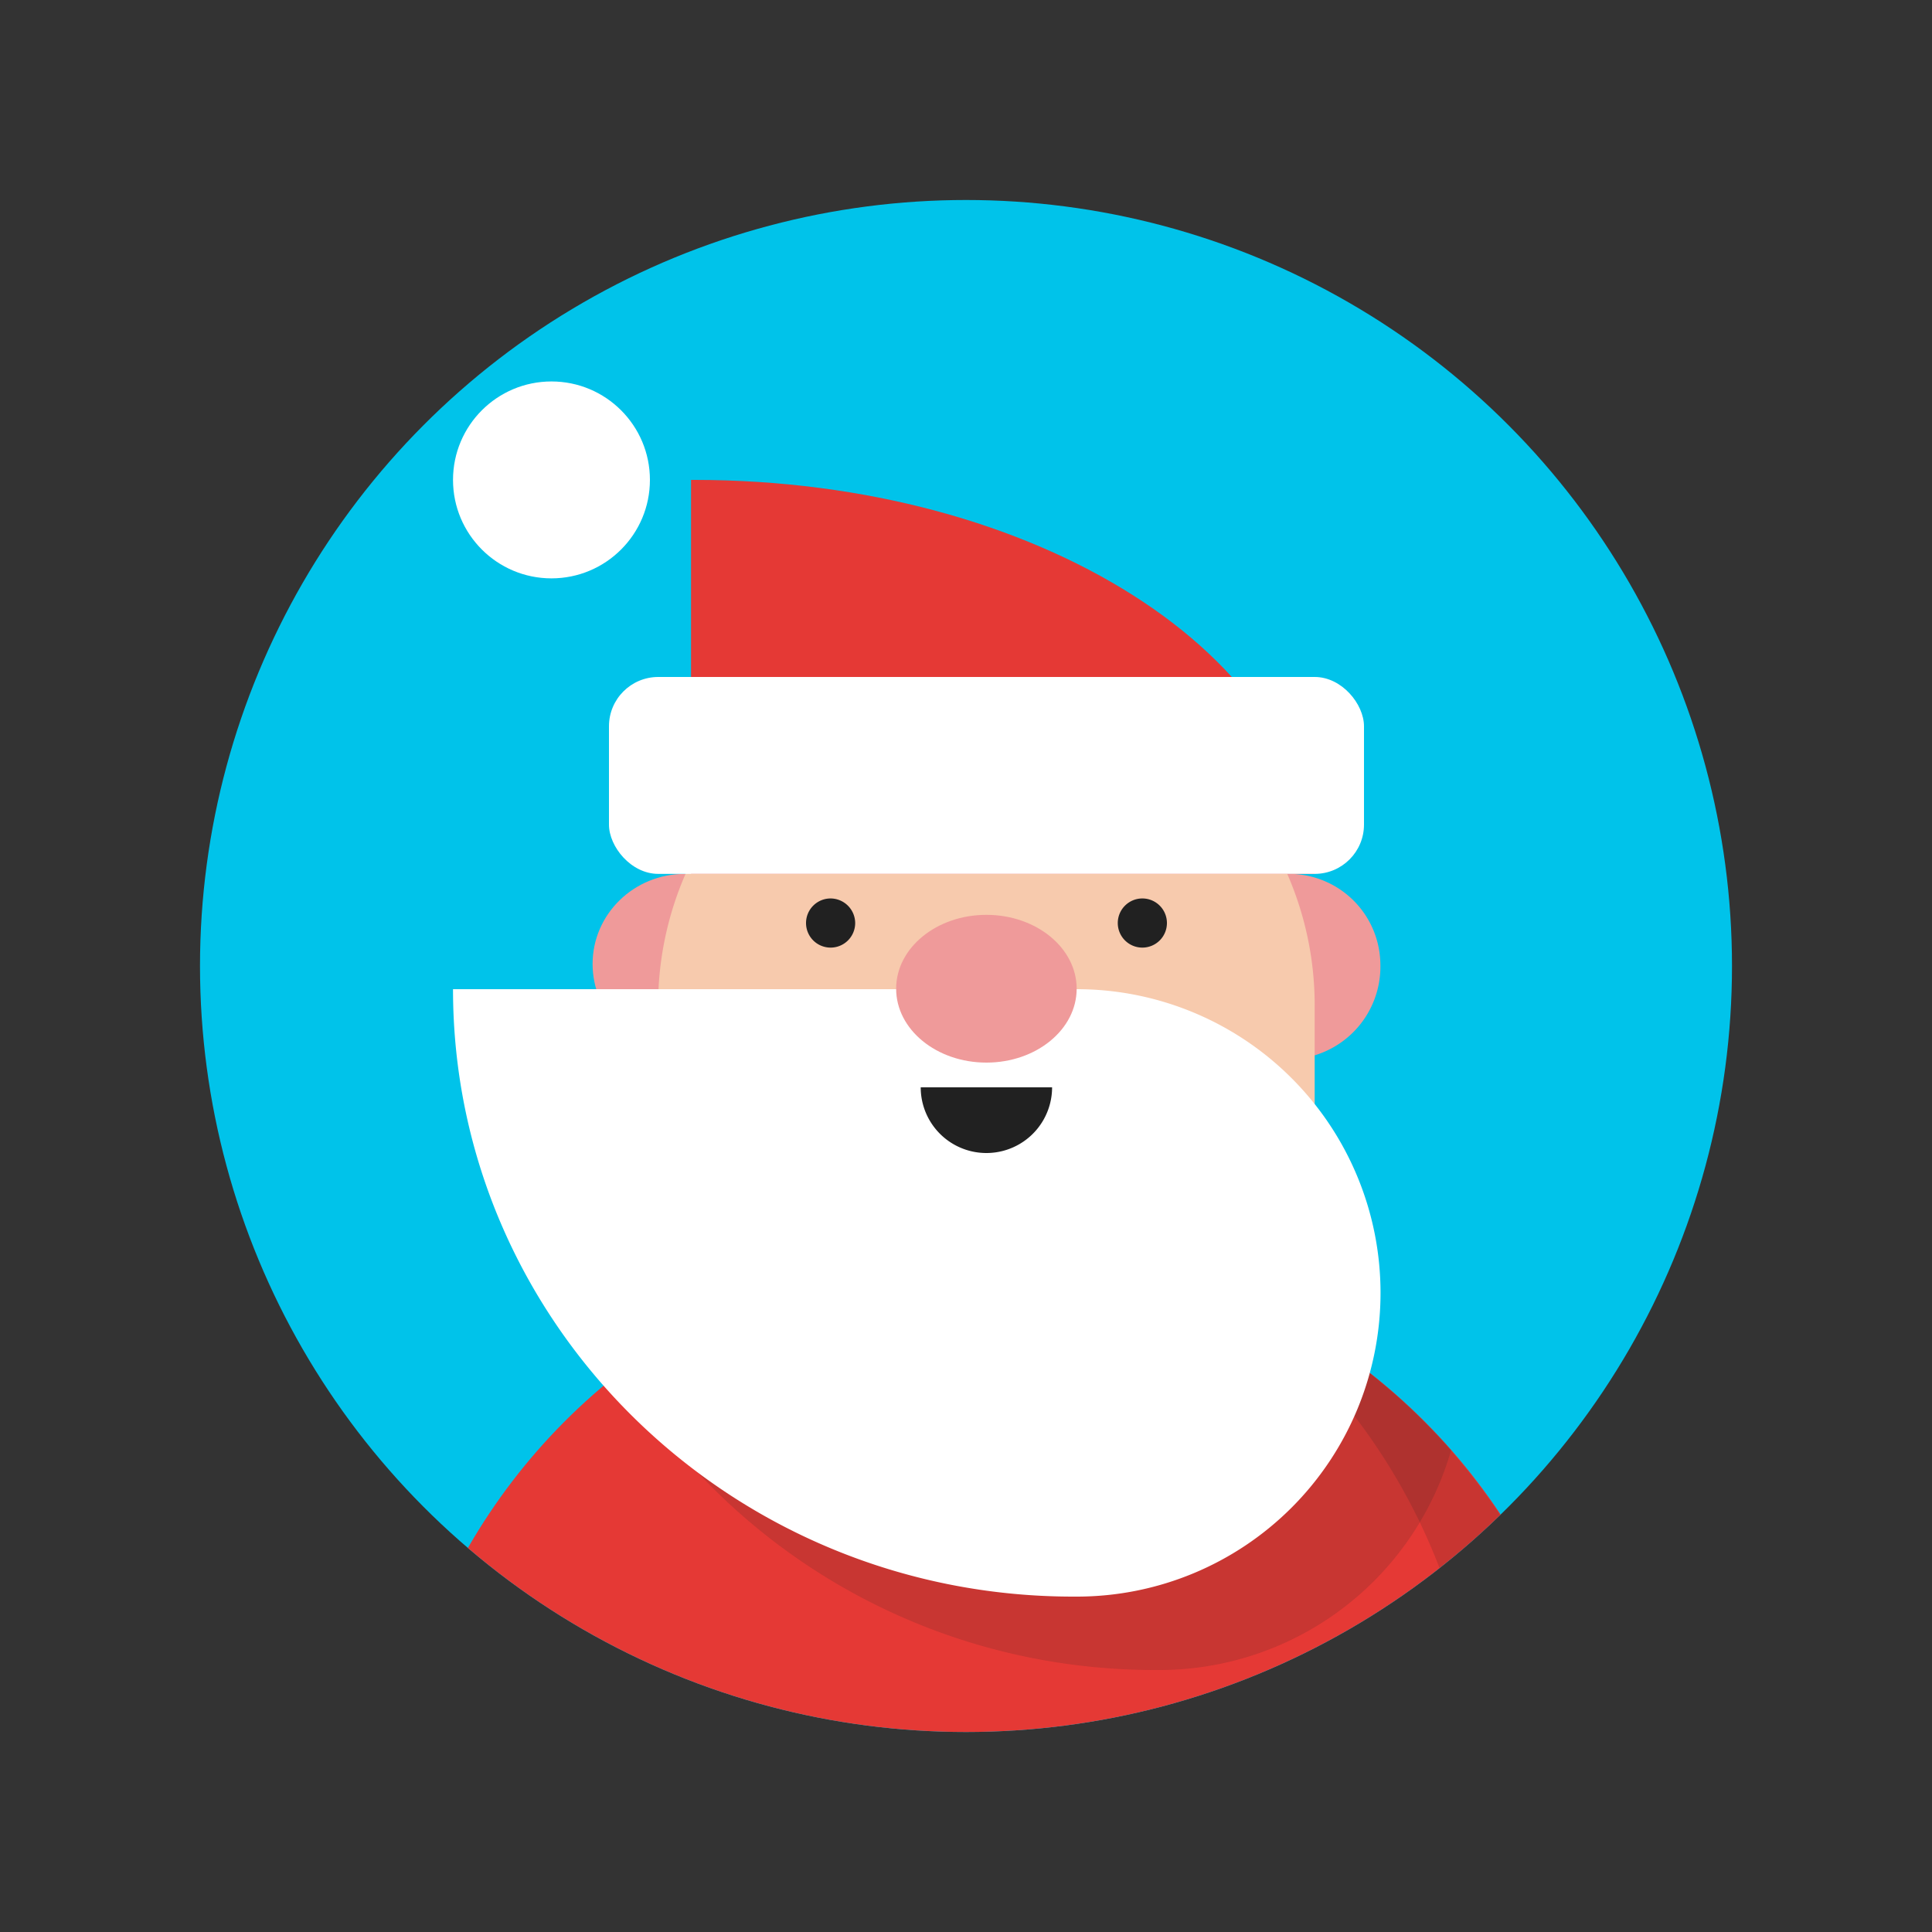 <svg xmlns="http://www.w3.org/2000/svg" xmlns:xlink="http://www.w3.org/1999/xlink" viewBox="0 0 125 125"><rect x="0" y="0" width="125" height="125" fill="#333333" stroke="none"/><defs><style>.cls-1{fill:none;}.cls-2{isolation:isolate;}.cls-3{fill:#00c3ea;}.cls-4{clip-path:url(#clip-path);}.cls-5{fill:#e53935;}.cls-6{fill:#212121;}.cls-7{fill:#f9ce1d;}.cls-14,.cls-8{fill:#221f1f;}.cls-13,.cls-8{opacity:0.15;mix-blend-mode:multiply;}.cls-9{fill:#ef9a9a;}.cls-10{fill:#fff;}.cls-11{fill:#f7caad;}.cls-12{clip-path:url(#clip-path-2);}</style><clipPath id="clip-path"><circle id="_Clipping_Path_" data-name="&lt;Clipping Path&gt;" class="cls-1" cx="62.5" cy="62.5" r="49.56"/></clipPath><clipPath id="clip-path-2"><circle class="cls-1" cx="64.35" cy="119.73" r="39.3"/></clipPath></defs><title>GemMatch</title><g class="cls-2"><g id="Layer_1" data-name="Layer 1"><circle id="_Path_" data-name="&lt;Path&gt;" class="cls-3" cx="62.5" cy="62.5" r="49.56"/><g class="cls-4"><circle class="cls-5" cx="64.35" cy="119.73" r="39.3"/><rect class="cls-6" x="25.06" y="119.73" width="78.59" height="12.74"/><rect class="cls-7" x="55.33" y="119.73" width="16.99" height="12.74"/><path class="cls-8" d="M78.73,83.16A39.29,39.29,0,0,1,42,152.06a39.29,39.29,0,1,0,36.71-68.9Z"/><ellipse class="cls-9" cx="44.31" cy="62.37" rx="5.97" ry="5.83"/><path class="cls-9" d="M89.31,62.37a6,6,0,1,1-6-5.83A5.91,5.91,0,0,1,89.31,62.37Z"/><circle class="cls-10" cx="35.68" cy="31.05" r="6.37"/><path class="cls-11" d="M63.82,43.8A21.24,21.24,0,0,0,42.58,65V86.28H85.06V65A21.24,21.24,0,0,0,63.82,43.8Z"/><g class="cls-12"><g class="cls-13"><path class="cls-14" d="M75,68.75H34.62c0,21.7,18,39.3,40.13,39.3H75a19.65,19.65,0,1,0,0-39.3Z"/></g></g><path class="cls-10" d="M69.66,64H29.31c0,21.7,18,39.3,40.13,39.3h.23a19.65,19.65,0,1,0,0-39.3Z"/><ellipse class="cls-9" cx="63.82" cy="63.97" rx="5.84" ry="4.78"/><path class="cls-6" d="M68.07,70.35a4.25,4.25,0,1,1-8.5,0Z"/><path class="cls-5" d="M44.94,31.05h-.23V56.54H85.06C85.06,42.46,67.1,31.05,44.94,31.05Z"/><rect class="cls-10" x="39.4" y="43.8" width="48.85" height="12.74" rx="3.19" ry="3.19"/><path class="cls-6" d="M55.33,59.72a1.59,1.59,0,1,1-1.59-1.59A1.6,1.6,0,0,1,55.33,59.72Z"/><path class="cls-6" d="M72.32,59.72a1.59,1.59,0,1,0,1.6-1.59A1.59,1.59,0,0,0,72.32,59.72Z"/></g></g></g></svg>